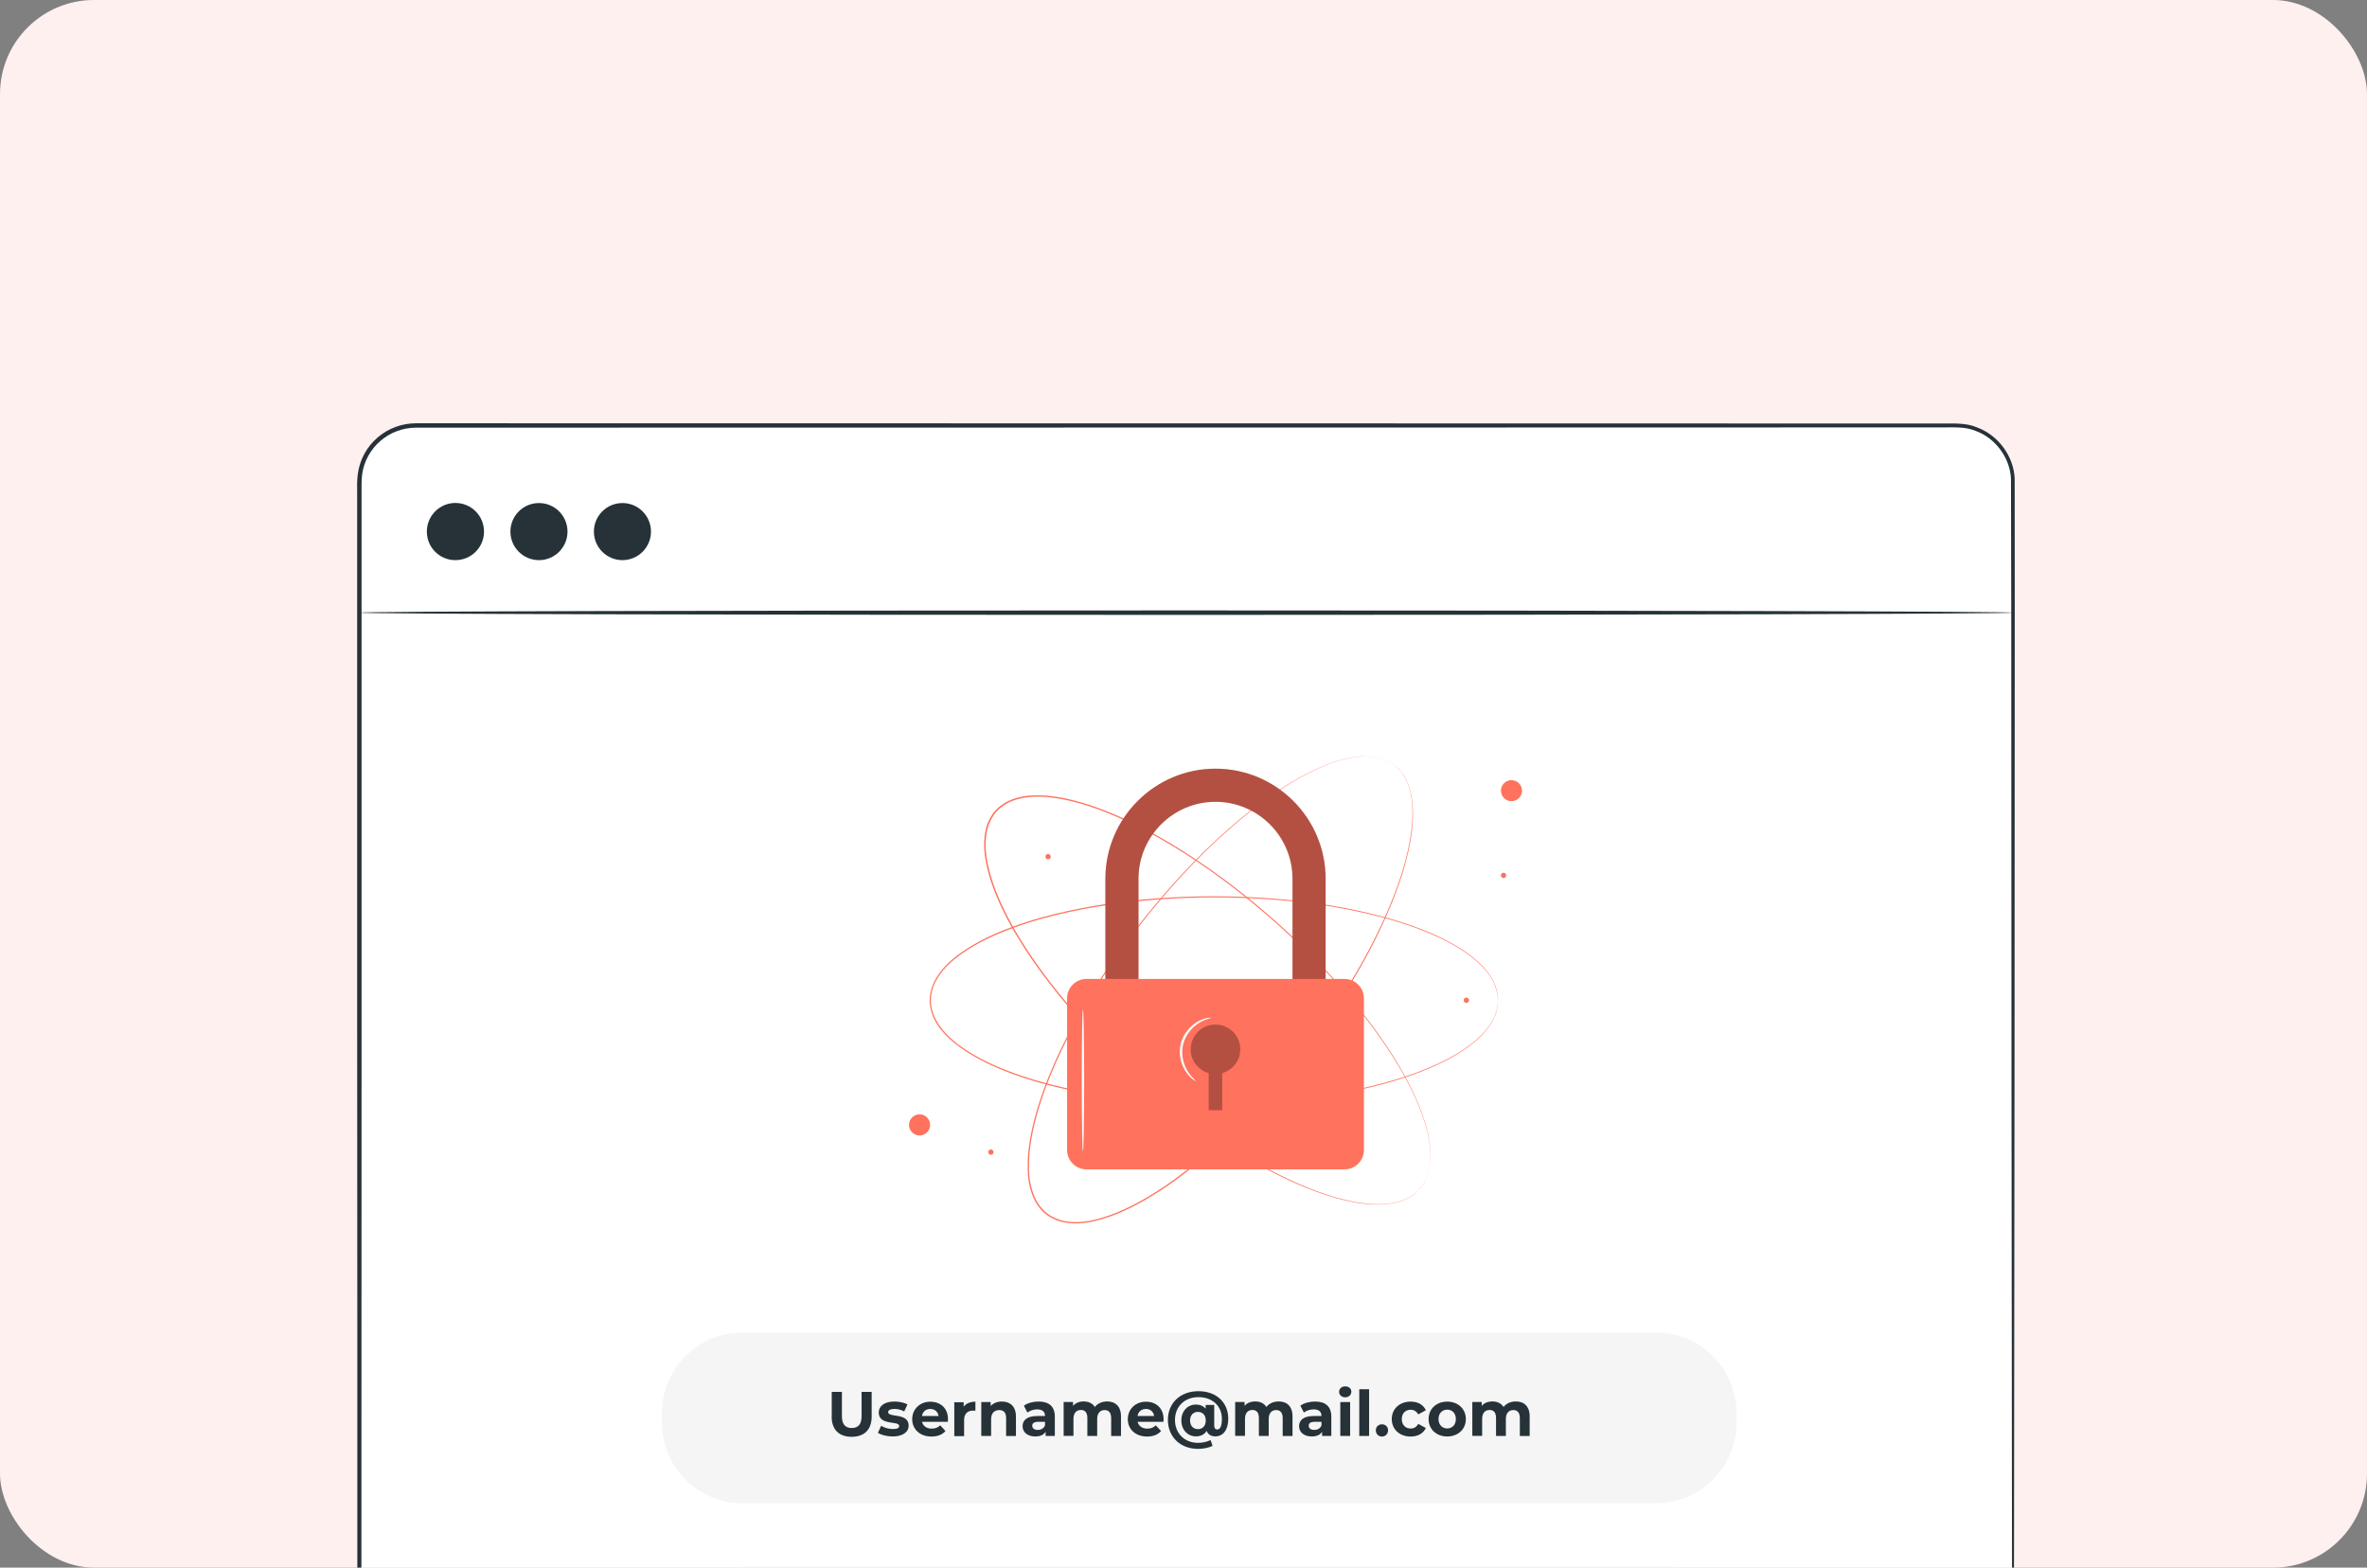 <svg width="302" height="200" viewBox="0 0 302 200" fill="none" xmlns="http://www.w3.org/2000/svg">
<rect x="0" y="0" width="302" height="200" fill="#808080" stroke="none"/>
<g clip-path="url(#clip0_27_2170)">
<rect width="302" height="200" rx="12" fill="#FEF0EE"/>
<g clip-path="url(#clip1_27_2170)">
<path d="M249.609 54.286H53.052C49.066 54.286 45.834 57.518 45.834 61.504V242.338C45.834 246.325 49.066 249.556 53.052 249.556H249.609C253.596 249.556 256.827 246.325 256.827 242.338V61.504C256.827 57.518 253.596 54.286 249.609 54.286Z" fill="white"/>
<path d="M249.61 249.556C249.61 249.556 249.786 249.534 250.127 249.512C250.468 249.49 250.985 249.413 251.634 249.226C252.284 249.028 253.076 248.687 253.879 248.082C254.682 247.477 255.507 246.608 256.069 245.408C256.696 244.22 256.817 242.713 256.762 241.073C256.762 239.434 256.762 237.629 256.751 235.682C256.751 231.787 256.74 227.286 256.729 222.225C256.707 201.968 256.674 172.678 256.641 136.49C256.641 118.39 256.619 98.562 256.608 77.282C256.608 71.968 256.586 66.565 256.575 61.064C256.443 58.401 254.605 55.892 252.052 54.968C250.787 54.44 249.412 54.528 247.992 54.528C246.584 54.528 245.176 54.528 243.756 54.528C232.423 54.528 220.749 54.528 208.789 54.539C160.926 54.539 108.309 54.55 53.085 54.561C51.424 54.561 49.784 55.166 48.53 56.256C47.276 57.334 46.428 58.874 46.208 60.503C46.098 61.306 46.142 62.175 46.131 63.033V65.597C46.131 67.303 46.131 69.019 46.131 70.725C46.131 77.546 46.131 84.324 46.131 91.047C46.131 104.493 46.131 117.751 46.131 130.779C46.131 156.823 46.12 181.954 46.109 205.885C46.109 217.857 46.109 229.52 46.098 240.853C46.098 241.557 46.076 242.283 46.131 242.955C46.208 243.626 46.34 244.308 46.604 244.935C47.111 246.2 47.991 247.29 49.102 248.06C50.213 248.83 51.534 249.259 52.876 249.292C54.263 249.292 55.638 249.292 57.013 249.303C62.515 249.303 67.928 249.303 73.243 249.303C94.522 249.314 114.35 249.325 132.45 249.336C168.639 249.38 197.929 249.402 218.185 249.424C228.297 249.446 236.153 249.468 241.49 249.479C244.152 249.49 246.177 249.501 247.552 249.512C248.917 249.512 249.621 249.545 249.621 249.545C249.621 249.545 248.917 249.567 247.552 249.578C246.177 249.578 244.152 249.589 241.49 249.611C236.153 249.622 228.297 249.644 218.185 249.666C197.94 249.688 168.65 249.721 132.45 249.754C114.35 249.754 94.522 249.776 73.243 249.787C67.917 249.787 62.515 249.787 57.013 249.787C55.638 249.787 54.252 249.787 52.865 249.787C51.435 249.754 50.004 249.292 48.816 248.467C47.628 247.642 46.681 246.476 46.142 245.122C45.856 244.451 45.713 243.725 45.636 242.999C45.581 242.261 45.614 241.568 45.603 240.853C45.603 229.52 45.603 217.846 45.592 205.885C45.592 181.954 45.592 156.834 45.57 130.779C45.57 117.751 45.57 104.504 45.57 91.047C45.57 84.324 45.57 77.546 45.57 70.725C45.57 69.019 45.57 67.314 45.57 65.597V63.033C45.57 62.175 45.526 61.328 45.658 60.426C45.9 58.654 46.803 56.982 48.167 55.827C49.498 54.66 51.281 54 53.074 54C108.298 54 160.915 54.011 208.778 54.022C220.738 54.022 232.412 54.022 243.745 54.033C245.165 54.033 246.573 54.033 247.981 54.033C249.357 54.033 250.864 53.945 252.218 54.517C254.946 55.507 256.916 58.192 257.048 61.042C257.048 66.543 257.048 71.957 257.059 77.282C257.048 98.562 257.037 118.39 257.026 136.49C256.993 172.678 256.96 201.979 256.938 222.225C256.938 227.286 256.916 231.776 256.916 235.682C256.916 237.629 256.916 239.423 256.905 241.073C256.96 242.702 256.817 244.264 256.179 245.463C255.606 246.685 254.759 247.565 253.945 248.159C253.12 248.764 252.317 249.094 251.667 249.281C251.007 249.457 250.49 249.523 250.138 249.534C249.797 249.545 249.621 249.545 249.621 249.545L249.61 249.556Z" fill="#263238"/>
<path d="M61.755 67.82C61.755 69.833 60.127 71.462 58.102 71.462C56.078 71.462 54.46 69.833 54.46 67.82C54.46 65.806 56.089 64.167 58.102 64.167C60.116 64.167 61.755 65.795 61.755 67.82Z" fill="#263238"/>
<path d="M68.764 71.462C70.776 71.462 72.406 69.831 72.406 67.82C72.406 65.808 70.776 64.178 68.764 64.178C66.753 64.178 65.122 65.808 65.122 67.82C65.122 69.831 66.753 71.462 68.764 71.462Z" fill="#263238"/>
<path d="M79.415 71.462C81.427 71.462 83.057 69.831 83.057 67.82C83.057 65.808 81.427 64.178 79.415 64.178C77.404 64.178 75.773 65.808 75.773 67.82C75.773 69.831 77.404 71.462 79.415 71.462Z" fill="#263238"/>
<path d="M256.828 78.163C256.828 78.317 209.592 78.449 151.342 78.449C93.092 78.449 45.834 78.328 45.834 78.163C45.834 77.998 93.059 77.877 151.331 77.877C209.603 77.877 256.817 78.009 256.817 78.163H256.828Z" fill="#263238"/>
<path d="M181.138 151.729C181.138 151.729 181.226 151.608 181.391 151.388C181.435 151.333 181.479 151.267 181.534 151.2C181.578 151.123 181.622 151.046 181.677 150.958C181.776 150.782 181.908 150.573 181.996 150.32C182.051 150.199 182.106 150.067 182.161 149.924C182.205 149.781 182.249 149.627 182.293 149.462C182.348 149.297 182.37 149.132 182.403 148.945C182.425 148.758 182.48 148.582 182.48 148.373C182.568 147.58 182.513 146.656 182.359 145.633C182.04 143.586 181.171 141.177 179.851 138.558C178.519 135.928 176.693 133.112 174.448 130.163C172.204 127.214 169.508 124.177 166.394 121.118C163.291 118.07 159.77 115.001 155.831 112.096C153.862 110.643 151.782 109.235 149.581 107.915C147.392 106.583 145.081 105.351 142.638 104.273C140.207 103.216 137.632 102.292 134.914 101.852C133.561 101.643 132.164 101.544 130.799 101.753C130.117 101.863 129.446 102.05 128.808 102.325C128.181 102.633 127.608 103.029 127.135 103.546C126.684 104.075 126.343 104.691 126.112 105.34C125.903 106 125.793 106.693 125.76 107.387C125.705 108.773 125.969 110.148 126.332 111.469C127.069 114.109 128.28 116.563 129.611 118.863C130.953 121.162 132.45 123.319 134.012 125.343C135.575 127.368 137.214 129.283 138.875 131.076C142.209 134.663 145.653 137.81 149.042 140.55C152.431 143.289 155.765 145.622 158.945 147.514C162.125 149.407 165.14 150.903 167.901 151.927C170.652 152.95 173.15 153.533 175.218 153.621C176.253 153.665 177.177 153.61 177.947 153.434C178.145 153.401 178.321 153.335 178.497 153.291C178.673 153.247 178.849 153.192 178.992 153.126C179.146 153.06 179.3 153.005 179.433 152.95C179.565 152.884 179.697 152.807 179.818 152.741C180.06 152.62 180.247 152.466 180.423 152.345C180.5 152.279 180.588 152.235 180.654 152.18C180.72 152.125 180.775 152.07 180.819 152.015C181.017 151.817 181.127 151.729 181.127 151.729C181.127 151.729 181.028 151.828 180.83 152.026C180.775 152.081 180.72 152.136 180.665 152.191C180.599 152.246 180.522 152.301 180.434 152.367C180.269 152.488 180.082 152.642 179.84 152.763C179.719 152.829 179.598 152.906 179.455 152.972C179.311 153.027 179.168 153.093 179.003 153.159C178.849 153.225 178.684 153.28 178.497 153.324C178.321 153.368 178.134 153.445 177.936 153.467C177.155 153.643 176.231 153.709 175.185 153.665C173.106 153.588 170.597 153.016 167.835 151.993C165.063 150.98 162.048 149.495 158.857 147.603C155.666 145.71 152.332 143.377 148.932 140.638C145.543 137.898 142.088 134.751 138.743 131.164C137.071 129.371 135.431 127.456 133.869 125.42C132.296 123.396 130.799 121.228 129.446 118.929C128.115 116.618 126.893 114.164 126.145 111.491C125.782 110.159 125.518 108.773 125.573 107.365C125.595 106.66 125.716 105.956 125.925 105.274C126.167 104.603 126.508 103.965 126.981 103.425C127.465 102.897 128.059 102.479 128.698 102.171C129.347 101.874 130.04 101.687 130.733 101.577C132.131 101.368 133.539 101.467 134.903 101.676C137.632 102.116 140.218 103.051 142.66 104.108C145.103 105.186 147.425 106.429 149.614 107.761C151.815 109.092 153.895 110.5 155.875 111.953C159.825 114.869 163.346 117.938 166.449 120.997C169.552 124.056 172.248 127.115 174.492 130.064C176.737 133.013 178.563 135.851 179.884 138.492C181.204 141.122 182.073 143.542 182.381 145.6C182.535 146.623 182.579 147.558 182.491 148.351C182.491 148.549 182.436 148.736 182.403 148.923C182.37 149.11 182.348 149.275 182.293 149.44C182.249 149.605 182.205 149.759 182.161 149.902C182.106 150.045 182.051 150.177 181.996 150.309C181.897 150.562 181.776 150.771 181.666 150.947C181.611 151.035 181.567 151.123 181.523 151.189C181.468 151.256 181.424 151.322 181.38 151.377C181.204 151.597 181.116 151.707 181.116 151.707L181.138 151.729Z" fill="#FF725E"/>
<path d="M191.118 127.61C191.118 127.61 191.107 127.467 191.085 127.192C191.085 127.126 191.074 127.049 191.063 126.961C191.052 126.873 191.03 126.785 191.008 126.686C190.964 126.488 190.92 126.246 190.821 125.993C190.777 125.861 190.733 125.729 190.678 125.586C190.612 125.454 190.535 125.311 190.469 125.156C190.403 125.002 190.304 124.859 190.205 124.705C190.106 124.551 190.018 124.386 189.885 124.232C189.423 123.583 188.763 122.934 187.971 122.274C186.376 120.953 184.12 119.732 181.38 118.665C178.64 117.586 175.395 116.695 171.764 115.991C168.133 115.287 164.083 114.814 159.737 114.605C155.391 114.396 150.726 114.451 145.851 114.913C143.42 115.144 140.922 115.485 138.402 115.947C135.883 116.42 133.33 117.025 130.799 117.85C128.28 118.687 125.738 119.71 123.427 121.184C122.283 121.933 121.172 122.78 120.291 123.847C119.851 124.386 119.477 124.969 119.191 125.597C118.927 126.235 118.773 126.917 118.762 127.621C118.773 128.314 118.927 129.008 119.191 129.646C119.477 130.284 119.851 130.867 120.291 131.406C121.172 132.473 122.283 133.332 123.427 134.069C125.738 135.554 128.28 136.567 130.799 137.403C133.33 138.228 135.883 138.844 138.402 139.306C140.922 139.779 143.409 140.11 145.851 140.341C150.726 140.803 155.391 140.847 159.748 140.649C164.094 140.44 168.133 139.967 171.775 139.262C175.406 138.558 178.651 137.667 181.391 136.589C184.131 135.521 186.376 134.3 187.982 132.98C188.774 132.319 189.434 131.67 189.896 131.021C190.029 130.867 190.117 130.691 190.216 130.548C190.315 130.394 190.414 130.251 190.48 130.097C190.557 129.943 190.623 129.8 190.689 129.668C190.744 129.525 190.788 129.393 190.832 129.261C190.931 129.008 190.975 128.765 191.019 128.567C191.041 128.468 191.063 128.369 191.074 128.292C191.074 128.204 191.085 128.127 191.096 128.061C191.118 127.786 191.129 127.643 191.129 127.643C191.129 127.643 191.129 127.786 191.107 128.061C191.107 128.127 191.107 128.215 191.096 128.292C191.096 128.38 191.063 128.468 191.041 128.578C190.997 128.776 190.964 129.019 190.865 129.272C190.821 129.404 190.777 129.536 190.722 129.679C190.656 129.822 190.59 129.965 190.513 130.108C190.447 130.262 190.348 130.416 190.249 130.57C190.15 130.724 190.062 130.9 189.929 131.054C189.467 131.714 188.818 132.374 188.015 133.035C186.42 134.366 184.164 135.598 181.424 136.677C178.684 137.766 175.439 138.668 171.797 139.372C168.155 140.088 164.116 140.561 159.759 140.781C155.402 140.99 150.737 140.946 145.851 140.495C143.409 140.264 140.911 139.934 138.391 139.46C135.872 138.998 133.308 138.382 130.766 137.557C128.236 136.721 125.694 135.697 123.35 134.201C122.195 133.453 121.073 132.595 120.17 131.505C119.719 130.966 119.334 130.361 119.048 129.712C118.784 129.052 118.619 128.347 118.608 127.621C118.619 126.906 118.784 126.191 119.059 125.531C119.345 124.881 119.741 124.276 120.181 123.737C121.084 122.648 122.206 121.79 123.361 121.041C125.694 119.556 128.236 118.522 130.766 117.696C133.308 116.871 135.861 116.255 138.391 115.793C140.911 115.32 143.409 114.99 145.851 114.759C150.737 114.308 155.402 114.253 159.759 114.473C164.116 114.693 168.155 115.177 171.797 115.881C175.439 116.596 178.684 117.498 181.424 118.577C184.164 119.655 186.42 120.887 188.015 122.219C188.818 122.879 189.467 123.539 189.929 124.199C190.062 124.353 190.15 124.529 190.249 124.683C190.348 124.837 190.447 124.991 190.513 125.145C190.59 125.3 190.656 125.443 190.722 125.575C190.777 125.718 190.821 125.861 190.865 125.982C190.964 126.235 191.008 126.477 191.041 126.675C191.063 126.774 191.085 126.873 191.096 126.961C191.096 127.049 191.096 127.126 191.107 127.192C191.129 127.467 191.129 127.61 191.129 127.61H191.118Z" fill="#FF725E"/>
<path d="M177.892 97.605C177.892 97.605 177.771 97.528 177.54 97.374C177.485 97.341 177.419 97.297 177.342 97.242C177.265 97.198 177.177 97.165 177.089 97.121C176.902 97.033 176.693 96.923 176.429 96.846C176.297 96.802 176.165 96.758 176.022 96.714C175.868 96.681 175.714 96.648 175.549 96.615C175.384 96.571 175.208 96.56 175.031 96.549C174.844 96.538 174.657 96.505 174.459 96.505C173.667 96.472 172.743 96.593 171.742 96.813C169.717 97.264 167.373 98.298 164.854 99.806C162.323 101.313 159.638 103.327 156.855 105.769C154.071 108.212 151.221 111.117 148.393 114.418C145.565 117.73 142.749 121.449 140.119 125.586C138.81 127.654 137.544 129.822 136.378 132.111C135.201 134.388 134.133 136.776 133.231 139.285C132.34 141.793 131.603 144.423 131.35 147.152C131.24 148.516 131.229 149.913 131.537 151.267C131.691 151.938 131.922 152.598 132.252 153.214C132.593 153.819 133.044 154.359 133.583 154.799C134.144 155.217 134.782 155.514 135.443 155.701C136.114 155.866 136.807 155.932 137.5 155.91C138.887 155.866 140.24 155.514 141.527 155.063C144.113 154.139 146.479 152.763 148.679 151.278C150.88 149.781 152.926 148.142 154.841 146.436C156.755 144.731 158.549 142.971 160.221 141.188C163.566 137.612 166.471 133.959 168.969 130.394C171.467 126.829 173.568 123.341 175.241 120.04C176.913 116.739 178.189 113.626 179.026 110.809C179.851 107.992 180.269 105.461 180.214 103.393C180.181 102.358 180.071 101.445 179.84 100.675C179.796 100.477 179.719 100.301 179.664 100.136C179.609 99.96 179.543 99.795 179.466 99.652C179.389 99.498 179.323 99.355 179.257 99.223C179.18 99.091 179.103 98.969 179.026 98.859C178.894 98.617 178.728 98.441 178.596 98.287C178.53 98.21 178.475 98.133 178.409 98.067C178.343 98.012 178.288 97.957 178.233 97.913C178.024 97.726 177.925 97.627 177.925 97.627C177.925 97.627 178.035 97.715 178.244 97.902C178.299 97.946 178.354 98.001 178.42 98.056C178.486 98.122 178.541 98.188 178.607 98.265C178.739 98.419 178.905 98.595 179.048 98.838C179.125 98.948 179.202 99.069 179.279 99.201C179.345 99.333 179.422 99.487 179.488 99.63C179.565 99.773 179.631 99.949 179.686 100.114C179.741 100.29 179.829 100.466 179.873 100.664C180.104 101.434 180.225 102.347 180.269 103.393C180.346 105.472 179.939 108.014 179.114 110.842C178.288 113.67 177.012 116.794 175.351 120.106C173.678 123.418 171.588 126.906 169.09 130.482C166.592 134.058 163.687 137.722 160.342 141.298C158.67 143.092 156.877 144.852 154.951 146.557C153.036 148.263 150.979 149.913 148.778 151.41C146.567 152.906 144.201 154.282 141.593 155.217C140.295 155.668 138.92 156.031 137.511 156.075C136.807 156.097 136.092 156.031 135.399 155.866C134.716 155.679 134.056 155.371 133.473 154.942C132.912 154.491 132.45 153.93 132.098 153.313C131.757 152.686 131.526 152.015 131.372 151.322C131.063 149.946 131.074 148.527 131.185 147.163C131.438 144.401 132.186 141.771 133.077 139.252C133.979 136.743 135.058 134.344 136.235 132.067C137.412 129.778 138.678 127.61 139.987 125.542C142.617 121.405 145.444 117.686 148.283 114.374C151.122 111.062 153.983 108.168 156.777 105.725C159.572 103.283 162.268 101.269 164.81 99.773C167.34 98.265 169.695 97.242 171.731 96.791C172.743 96.571 173.667 96.45 174.47 96.494C174.668 96.494 174.866 96.527 175.042 96.538C175.23 96.549 175.406 96.571 175.571 96.615C175.736 96.648 175.89 96.681 176.044 96.714C176.187 96.758 176.33 96.813 176.451 96.846C176.715 96.923 176.924 97.033 177.111 97.132C177.199 97.176 177.287 97.22 177.364 97.264C177.441 97.308 177.496 97.352 177.562 97.396C177.793 97.55 177.914 97.638 177.914 97.638L177.892 97.605Z" fill="#FF725E"/>
<path d="M118.278 142.563C118.806 143.091 118.806 143.938 118.278 144.467C117.75 144.995 116.903 144.995 116.374 144.467C115.846 143.938 115.846 143.091 116.374 142.563C116.903 142.035 117.75 142.035 118.278 142.563Z" fill="#FF725E"/>
<path d="M194.188 100.873C194.188 101.621 193.582 102.215 192.845 102.215C192.108 102.215 191.503 101.61 191.503 100.873C191.503 100.136 192.108 99.531 192.845 99.531C193.582 99.531 194.188 100.136 194.188 100.873Z" fill="#FF725E"/>
<path d="M126.772 146.986C126.772 147.173 126.618 147.327 126.431 147.327C126.244 147.327 126.09 147.173 126.09 146.986C126.09 146.799 126.244 146.645 126.431 146.645C126.618 146.645 126.772 146.799 126.772 146.986Z" fill="#FF725E"/>
<path d="M134.067 109.29C134.067 109.477 133.913 109.631 133.726 109.631C133.539 109.631 133.385 109.477 133.385 109.29C133.385 109.103 133.539 108.949 133.726 108.949C133.913 108.949 134.067 109.103 134.067 109.29Z" fill="#FF725E"/>
<path d="M187.432 127.61C187.432 127.797 187.278 127.951 187.091 127.951C186.904 127.951 186.75 127.797 186.75 127.61C186.75 127.423 186.904 127.269 187.091 127.269C187.278 127.269 187.432 127.423 187.432 127.61Z" fill="#FF725E"/>
<path d="M192.174 111.678C192.174 111.865 192.02 112.019 191.833 112.019C191.646 112.019 191.492 111.865 191.492 111.678C191.492 111.491 191.646 111.337 191.833 111.337C192.02 111.337 192.174 111.491 192.174 111.678Z" fill="#FF725E"/>
<path d="M169.134 135.136H164.909V112.118C164.909 106.704 160.496 102.292 155.083 102.292C149.669 102.292 145.257 106.704 145.257 112.118V135.136H141.032V112.118C141.032 104.372 147.337 98.067 155.083 98.067C162.829 98.067 169.134 104.372 169.134 112.118V135.136Z" fill="#FF725E"/>
<g opacity="0.3">
<path d="M169.134 135.136H164.909V112.118C164.909 106.704 160.496 102.292 155.083 102.292C149.669 102.292 145.257 106.704 145.257 112.118V135.136H141.032V112.118C141.032 104.372 147.337 98.067 155.083 98.067C162.829 98.067 169.134 104.372 169.134 112.118V135.136Z" fill="black"/>
</g>
<path d="M171.543 124.893H138.622C137.255 124.893 136.147 126.001 136.147 127.368V146.712C136.147 148.079 137.255 149.187 138.622 149.187H171.543C172.911 149.187 174.019 148.079 174.019 146.712V127.368C174.019 126.001 172.911 124.893 171.543 124.893Z" fill="#FF725E"/>
<g opacity="0.3">
<path d="M158.252 133.882C158.252 132.133 156.832 130.713 155.083 130.713C153.333 130.713 151.914 132.133 151.914 133.882C151.914 135.323 152.893 136.534 154.214 136.908V141.639H155.941V136.908C157.261 136.534 158.241 135.323 158.241 133.882H158.252Z" fill="black"/>
</g>
<path d="M138.171 146.888C138.083 146.888 138.017 142.838 138.017 137.843C138.017 132.848 138.083 128.788 138.171 128.788C138.259 128.788 138.325 132.837 138.325 137.843C138.325 142.849 138.259 146.888 138.171 146.888Z" fill="#FAFAFA"/>
<path d="M152.607 137.942C152.607 137.942 152.464 137.898 152.233 137.733C152.013 137.568 151.716 137.304 151.419 136.897C150.825 136.127 150.286 134.718 150.638 133.2C151.001 131.682 152.123 130.669 152.992 130.24C153.433 130.02 153.818 129.91 154.093 129.866C154.368 129.822 154.522 129.822 154.522 129.844C154.533 129.899 153.917 129.965 153.102 130.438C152.299 130.889 151.287 131.869 150.946 133.277C150.616 134.674 151.089 136.006 151.606 136.776C152.123 137.568 152.651 137.898 152.607 137.942Z" fill="#FAFAFA"/>
<path d="M211.308 170.016H94.709C89.046 170.016 84.455 174.607 84.455 180.27V181.525C84.455 187.188 89.046 191.78 94.709 191.78H211.308C216.972 191.78 221.563 187.188 221.563 181.525V180.27C221.563 174.607 216.972 170.016 211.308 170.016Z" fill="#F5F5F5"/>
<path d="M212.309 199.867H95.711C90.047 199.867 85.456 204.458 85.456 210.122V211.376C85.456 217.04 90.047 221.631 95.711 221.631H212.309C217.973 221.631 222.564 217.04 222.564 211.376V210.122C222.564 204.458 217.973 199.867 212.309 199.867Z" fill="#F5F5F5"/>
<path d="M106.12 180.733V177.575H107.418V180.678C107.418 181.745 107.88 182.185 108.672 182.185C109.465 182.185 109.927 181.745 109.927 180.678V177.575H111.214V180.733C111.214 182.394 110.268 183.308 108.661 183.308C107.055 183.308 106.109 182.394 106.109 180.733H106.12Z" fill="#263238"/>
<path d="M112.006 182.801L112.424 181.899C112.81 182.152 113.393 182.317 113.932 182.317C114.515 182.317 114.724 182.163 114.724 181.921C114.724 181.217 112.116 181.932 112.116 180.205C112.116 179.379 112.854 178.807 114.119 178.807C114.713 178.807 115.373 178.939 115.78 179.181L115.362 180.072C114.933 179.83 114.504 179.753 114.119 179.753C113.558 179.753 113.316 179.929 113.316 180.161C113.316 180.898 115.934 180.183 115.934 181.888C115.934 182.691 115.186 183.263 113.888 183.263C113.151 183.263 112.413 183.065 112.017 182.801H112.006Z" fill="#263238"/>
<path d="M120.908 181.393H117.64C117.761 181.932 118.223 182.262 118.872 182.262C119.334 182.262 119.664 182.13 119.961 181.844L120.633 182.57C120.226 183.032 119.631 183.274 118.85 183.274C117.354 183.274 116.385 182.328 116.385 181.052C116.385 179.775 117.376 178.829 118.696 178.829C120.016 178.829 120.952 179.676 120.952 181.074C120.952 181.173 120.941 181.305 120.93 181.415L120.908 181.393ZM117.618 180.656H119.752C119.664 180.105 119.257 179.753 118.696 179.753C118.135 179.753 117.717 180.094 117.629 180.656H117.618Z" fill="#263238"/>
<path d="M124.451 178.818V179.974C124.341 179.974 124.264 179.963 124.165 179.963C123.471 179.963 123.009 180.337 123.009 181.173V183.22H121.755V178.895H122.954V179.468C123.262 179.049 123.779 178.829 124.44 178.829L124.451 178.818Z" fill="#263238"/>
<path d="M129.622 180.733V183.208H128.368V180.92C128.368 180.216 128.049 179.896 127.488 179.896C126.882 179.896 126.453 180.271 126.453 181.063V183.197H125.199V178.873H126.398V179.379C126.739 179.005 127.246 178.807 127.829 178.807C128.852 178.807 129.622 179.401 129.622 180.722V180.733Z" fill="#263238"/>
<path d="M134.584 180.733V183.197H133.407V182.658C133.176 183.054 132.725 183.263 132.087 183.263C131.075 183.263 130.469 182.702 130.469 181.954C130.469 181.206 131.009 180.656 132.329 180.656H133.33C133.33 180.116 133.011 179.808 132.329 179.808C131.867 179.808 131.394 179.962 131.086 180.216L130.634 179.335C131.108 178.994 131.812 178.807 132.505 178.807C133.825 178.807 134.584 179.423 134.584 180.733ZM133.33 181.833V181.393H132.472C131.889 181.393 131.702 181.613 131.702 181.899C131.702 182.218 131.966 182.427 132.406 182.427C132.824 182.427 133.187 182.229 133.33 181.844V181.833Z" fill="#263238"/>
<path d="M143.024 180.733V183.208H141.77V180.92C141.77 180.216 141.45 179.896 140.944 179.896C140.383 179.896 139.987 180.26 139.987 181.03V183.197H138.733V180.909C138.733 180.205 138.436 179.885 137.908 179.885C137.357 179.885 136.961 180.249 136.961 181.019V183.186H135.707V178.862H136.906V179.357C137.225 178.983 137.709 178.796 138.271 178.796C138.876 178.796 139.393 179.027 139.69 179.5C140.031 179.06 140.603 178.796 141.252 178.796C142.287 178.796 143.024 179.39 143.024 180.711V180.733Z" fill="#263238"/>
<path d="M148.415 181.393H145.147C145.268 181.932 145.73 182.262 146.38 182.262C146.842 182.262 147.172 182.13 147.469 181.844L148.14 182.57C147.733 183.032 147.139 183.274 146.358 183.274C144.861 183.274 143.893 182.328 143.893 181.052C143.893 179.775 144.883 178.829 146.203 178.829C147.524 178.829 148.459 179.676 148.459 181.074C148.459 181.173 148.448 181.305 148.437 181.415L148.415 181.393ZM145.125 180.656H147.26C147.172 180.105 146.765 179.753 146.203 179.753C145.642 179.753 145.224 180.094 145.136 180.656H145.125Z" fill="#263238"/>
<path d="M156.711 180.997C156.711 182.438 156.051 183.252 155.061 183.252C154.511 183.252 154.126 183.01 153.961 182.548C153.675 182.999 153.223 183.252 152.585 183.252C151.551 183.252 150.726 182.427 150.726 181.217C150.726 180.006 151.54 179.192 152.585 179.192C153.113 179.192 153.532 179.379 153.829 179.72V179.247H154.918V181.855C154.918 182.24 155.083 182.372 155.303 182.372C155.677 182.372 155.897 181.943 155.897 181.008C155.897 179.379 154.687 178.246 152.904 178.246C151.122 178.246 149.912 179.467 149.912 181.151C149.912 182.834 151.089 184.077 152.871 184.077C153.377 184.077 153.95 183.967 154.456 183.725L154.709 184.462C154.214 184.716 153.499 184.848 152.871 184.848C150.55 184.848 149.009 183.274 149.009 181.151C149.009 179.027 150.561 177.487 152.904 177.487C155.248 177.487 156.711 178.972 156.711 180.997ZM153.84 181.217C153.84 180.512 153.41 180.127 152.838 180.127C152.266 180.127 151.837 180.534 151.837 181.217C151.837 181.899 152.244 182.328 152.838 182.328C153.432 182.328 153.84 181.921 153.84 181.217Z" fill="#263238"/>
<path d="M164.909 180.733V183.208H163.654V180.92C163.654 180.216 163.335 179.896 162.829 179.896C162.268 179.896 161.872 180.26 161.872 181.03V183.197H160.618V180.909C160.618 180.205 160.321 179.885 159.792 179.885C159.242 179.885 158.846 180.249 158.846 181.019V183.186H157.592V178.862H158.791V179.357C159.11 178.983 159.594 178.796 160.155 178.796C160.761 178.796 161.278 179.027 161.575 179.5C161.916 179.06 162.488 178.796 163.137 178.796C164.172 178.796 164.909 179.39 164.909 180.711V180.733Z" fill="#263238"/>
<path d="M169.86 180.733V183.197H168.683V182.658C168.452 183.054 168.001 183.263 167.363 183.263C166.35 183.263 165.745 182.702 165.745 181.954C165.745 181.206 166.284 180.656 167.605 180.656H168.606C168.606 180.116 168.287 179.808 167.605 179.808C167.143 179.808 166.669 179.962 166.361 180.216L165.91 179.335C166.383 178.994 167.087 178.807 167.781 178.807C169.101 178.807 169.86 179.423 169.86 180.733ZM168.606 181.833V181.393H167.748C167.165 181.393 166.977 181.613 166.977 181.899C166.977 182.218 167.242 182.427 167.682 182.427C168.1 182.427 168.463 182.229 168.606 181.844V181.833Z" fill="#263238"/>
<path d="M170.85 177.575C170.85 177.179 171.169 176.871 171.632 176.871C172.094 176.871 172.413 177.157 172.413 177.542C172.413 177.96 172.094 178.268 171.632 178.268C171.169 178.268 170.85 177.96 170.85 177.564V177.575ZM171.004 178.873H172.259V183.197H171.004V178.873Z" fill="#263238"/>
<path d="M173.425 177.234H174.679V183.197H173.425V177.234Z" fill="#263238"/>
<path d="M175.538 182.482C175.538 182.02 175.879 181.712 176.319 181.712C176.759 181.712 177.1 182.02 177.1 182.482C177.1 182.944 176.759 183.274 176.319 183.274C175.879 183.274 175.538 182.944 175.538 182.482Z" fill="#263238"/>
<path d="M177.573 181.041C177.573 179.743 178.574 178.818 179.983 178.818C180.896 178.818 181.611 179.214 181.919 179.919L180.951 180.447C180.72 180.04 180.368 179.853 179.983 179.853C179.344 179.853 178.849 180.293 178.849 181.052C178.849 181.811 179.344 182.251 179.983 182.251C180.379 182.251 180.72 182.075 180.951 181.657L181.919 182.185C181.6 182.878 180.885 183.275 179.983 183.275C178.574 183.275 177.573 182.35 177.573 181.052V181.041Z" fill="#263238"/>
<path d="M182.271 181.041C182.271 179.743 183.273 178.818 184.648 178.818C186.024 178.818 187.025 179.743 187.025 181.041C187.025 182.339 186.024 183.264 184.648 183.264C183.273 183.264 182.271 182.339 182.271 181.041ZM185.748 181.041C185.748 180.293 185.275 179.842 184.648 179.842C184.021 179.842 183.537 180.293 183.537 181.041C183.537 181.789 184.021 182.24 184.648 182.24C185.275 182.24 185.748 181.789 185.748 181.041Z" fill="#263238"/>
<path d="M195.167 180.733V183.208H193.913V180.92C193.913 180.216 193.593 179.896 193.087 179.896C192.526 179.896 192.13 180.26 192.13 181.03V183.197H190.876V180.909C190.876 180.205 190.579 179.885 190.05 179.885C189.5 179.885 189.104 180.249 189.104 181.019V183.186H187.85V178.862H189.049V179.357C189.368 178.983 189.852 178.796 190.414 178.796C191.019 178.796 191.536 179.027 191.833 179.5C192.174 179.06 192.746 178.796 193.395 178.796C194.43 178.796 195.167 179.39 195.167 180.711V180.733Z" fill="#263238"/>
</g>
</g>
<defs>
<clipPath id="clip0_27_2170">
<rect width="302" height="200" rx="12" fill="white"/>
</clipPath>
<clipPath id="clip1_27_2170">
<rect width="211.511" height="195.798" fill="white" transform="translate(45.548 54)"/>
</clipPath>
</defs>
</svg>
